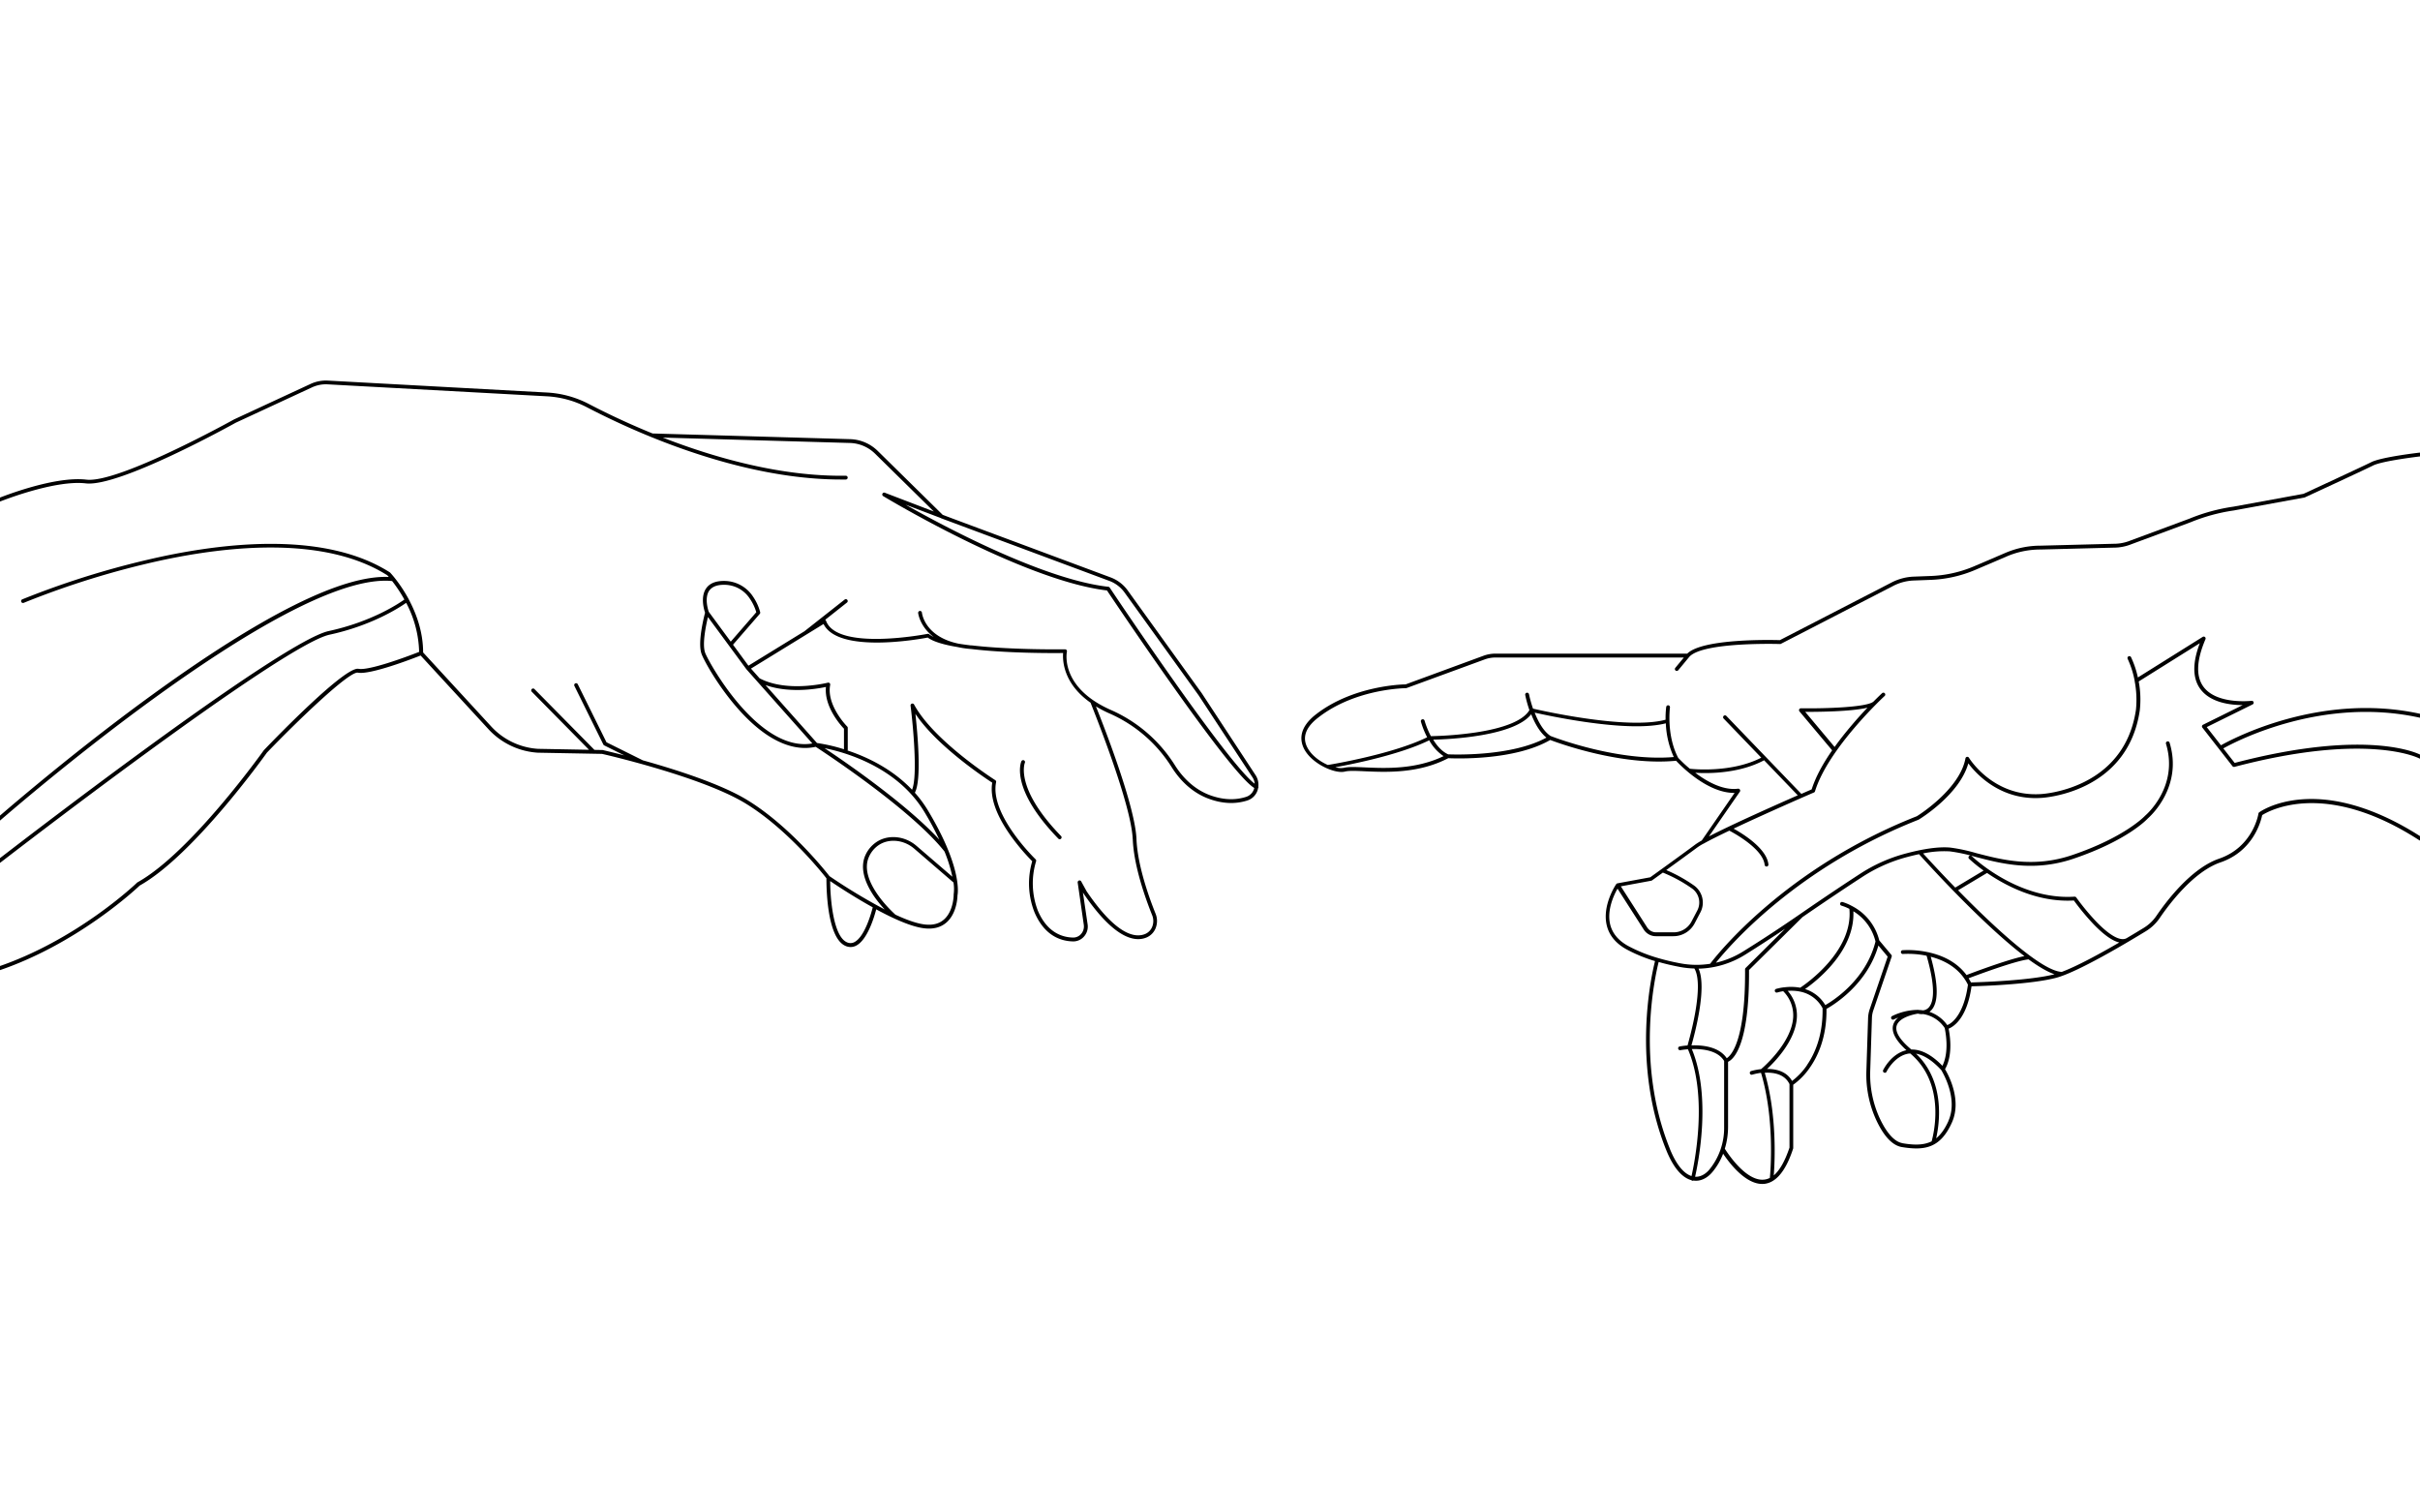 <svg id="Layer_1" data-name="Layer 1" xmlns="http://www.w3.org/2000/svg" viewBox="0 0 1280 800"><title>davids_touch copy</title><path d="M664.17,410.1l-28.53-43.44-39.15-54.34a19.65,19.65,0,0,0-9.08-6.92l-83.5-31.09h0l-5.3-2-34.33-33.78a21.78,21.78,0,0,0-14.69-6.25l-104.43-3c-14.42-5.87-26.2-11.67-33.82-15.66a54,54,0,0,0-22-6l-115.9-6.31a19.39,19.39,0,0,0-9.16,1.76l-40.46,18.76c-.61.33-61,33.86-78.11,31.87-17.65-2.07-46.81,9.88-48,10.39a1,1,0,0,0-.55,1.3A1,1,0,0,0-2,266a1,1,0,0,0,.38-.07c.3-.13,29.91-12.26,47.05-10.25,17.71,2,76.8-30.72,79.24-32.08l40.4-18.73a17.47,17.47,0,0,1,8.21-1.58l115.9,6.32a52,52,0,0,1,21.2,5.78c7.68,4,19.57,9.87,34.13,15.79h0c27.34,11.1,64.13,22.45,100.37,22.45l2.48,0a1,1,0,0,0,1-1,1,1,0,0,0-1-1c-34.44.51-69.63-9.61-96.79-20.18l98.95,2.85a19.76,19.76,0,0,1,13.34,5.68l31.07,30.57L468,260.62a1,1,0,0,0-.87,1.79c.19.11,18.85,11.38,42.69,23.1,21.89,10.77,52.72,24.11,75.69,26.8,2.19,3.27,17.9,26.7,34.66,50.34,23,32.48,37.56,50.67,43.25,54.15-.06.23-.12.45-.2.68a6.41,6.41,0,0,1-4.09,4c-6,1.94-12.59,1.59-19.47-1-7.2-2.75-13.53-8.22-18.28-15.82a76,76,0,0,0-33.81-29.14c-26.83-11.88-23.41-30.11-23.25-30.87a1,1,0,0,0-.21-.85,1,1,0,0,0-.78-.36c-.42,0-28,.42-49.32-2.07l-.08,0-.43,0c-2.27-.27-4.46-.58-6.54-.92-17.78-3.76-19.27-15.82-19.33-16.41a1,1,0,0,0-1.09-.89,1,1,0,0,0-.9,1.09c0,.11.82,7.11,8.18,12.66a12.38,12.38,0,0,1-2.34-1.43,1,1,0,0,0-.83-.21c-.47.1-47.89,9.28-53.75-6.93a1,1,0,0,0-.44-.5L448,318.7a1,1,0,1,0-1.24-1.57L425.48,333.9l-29.62,18.2L387.71,341l14.15-16.3a1,1,0,0,0,.22-.88,26.15,26.15,0,0,0-3.77-8.23,18.27,18.27,0,0,0-15.51-8.31c-4.36,0-7.49,1.32-9.3,3.93-3.14,4.53-1.09,11.36-.57,12.87-.6,2.25-4,15.67-1.9,21.68,1.23,3.52,8.91,17.48,19.74,29.6,17.63,19.72,31.79,21.63,40.67,19.65C436,398,481.78,428,499.57,450.38a76.78,76.78,0,0,1,4.16,13.35l-19-16.35c-6.26-5.39-15.27-6.15-21.44-1.8a16.45,16.45,0,0,0-5.56,6.77c-2.74,6.06-1,13.73,4.91,22.19a64.19,64.19,0,0,0,5.31,6.51,303.54,303.54,0,0,1-29.22-17.63c-1.55-2-20.83-26.51-43.67-40.37C381.14,414.59,357.32,407,340,402.16l-19.22-9.55-15.17-30.68a1,1,0,0,0-1.34-.46,1,1,0,0,0-.45,1.34l15.31,31a1.08,1.08,0,0,0,.45.45l10.63,5.28c-6.85-1.77-11.33-2.79-11.48-2.83l-.2,0-4.12-.08-31.72-32.16a1,1,0,1,0-1.42,1.41l30.28,30.7-27-.5a36.79,36.79,0,0,1-24.75-11.84l-36-39.14c0-10.91-3.62-20.6-7.53-27.94a1,1,0,0,0-.18-.38s0,0,0,0a76.3,76.3,0,0,0-7.2-10.93l-.09-.12c-1.45-1.81-2.41-2.82-2.45-2.87a.86.86,0,0,0-.18-.14c-33.31-21.19-84.39-16.14-121.36-8.17A453.09,453.09,0,0,0,11.81,317a1,1,0,1,0,.78,1.84,451.94,451.94,0,0,1,72.49-22.4c36.57-7.88,87-12.91,119.76,7.84.13.13.41.44.8.89-24.67-1.09-67.1,20.12-126.2,63.11-45.37,33-84.15,67.21-84.54,67.55a1,1,0,0,0-.09,1.42,1,1,0,0,0,.75.33,1,1,0,0,0,.66-.25c1.54-1.36,154.05-135.54,211.18-130a73.66,73.66,0,0,1,6.48,9.79c-3.23,2.3-17.55,11.8-40,16.66C148,339.37,3.54,451.15-2.6,455.9a1,1,0,0,0-.17,1.4,1,1,0,0,0,.79.39,1,1,0,0,0,.61-.21c1.5-1.16,150.2-116.25,175.71-121.78,22.27-4.83,36.73-14.2,40.49-16.84a58.28,58.28,0,0,1,6.86,25.94c-7.74,3.06-26.84,10-32.08,8.95-7.06-1.31-42.88,35.56-50,43l-.1.12c-.38.53-38.42,54-66.78,69.82a1.37,1.37,0,0,0-.21.15c-.31.31-31.95,30.69-74.83,44.9A1,1,0,0,0-2.93,513a1,1,0,0,0,1,.68,1.12,1.12,0,0,0,.31,0c42.12-14,73.52-43.38,75.5-45.27,28.3-15.85,65.78-68.17,67.28-70.29,16.19-16.85,43.53-43.15,48.13-42.33,6.54,1.25,29-7.42,33.19-9.07l35.83,38.92a38.8,38.8,0,0,0,26.13,12.48l34,.63c2.56.58,52.76,12.18,75.68,26.08,22.12,13.42,40.88,37,43,39.73,0,3.56,0,31.09,9.9,35.68a6.79,6.79,0,0,0,2.88.67,6.43,6.43,0,0,0,2.88-.7c6-3,9.63-15.16,10.67-19.22,9,4.88,18.52,9.18,25.29,10,4.89.61,8.9-.44,11.92-3.11,5.45-4.81,5.76-13.19,5.78-14.29.29-1.49,2.26-15.2-15.68-45a62.51,62.51,0,0,0-6.87-9.3c3.66-6.69,1.46-31.1.29-41.71,4.88,7.28,12.74,15.3,23.45,23.91,8,6.43,15.16,11.17,17.19,12.49-1.27,7.58,1.92,16.89,9.5,27.68a110.91,110.91,0,0,0,11.65,13.88,41.61,41.61,0,0,0,1.17,26.92c5.31,12.56,14,15.35,20.42,15.48h.15a7.53,7.53,0,0,0,5.64-2.57,7.94,7.94,0,0,0,1.92-6.43L572.77,472l.24.45c16.25,23.92,27.1,26,33.33,23.45a8.92,8.92,0,0,0,5-5.22,10.21,10.21,0,0,0-.09-7.3c-3.55-8.82-9.59-25.7-10.14-39.57-.7-17.3-16.85-58.7-21.44-70.17a60,60,0,0,0,7.1,3.7,73.84,73.84,0,0,1,32.92,28.37c5,8,11.65,13.73,19.27,16.63,7.31,2.78,14.31,3.14,20.79,1.06a8.39,8.39,0,0,0,5.37-5.26,8.3,8.3,0,0,0,.33-1.28,1.22,1.22,0,0,0,.12-.19,1.08,1.08,0,0,0,0-.64A9.2,9.2,0,0,0,664.17,410.1Zm-289-97.72c1.41-2,4-3.06,7.65-3.06a16.14,16.14,0,0,1,13.83,7.4,24.84,24.84,0,0,1,3.37,7.11l-13.51,15.56-11.62-15.78C374.55,322.68,372.47,316.25,375.15,312.38Zm-2.24,32.76c-1.59-4.54.49-14.47,1.52-18.76L394.8,354l0,0,0,0,34.87,39.24C401.14,398.17,374.58,349.88,372.91,345.14Zm73.47,40.28V396.3A90.32,90.32,0,0,0,432.13,393l-27.24-30.66c7.06,2.55,14.79,2.82,20.44,2.52a77.32,77.32,0,0,0,11.53-1.51C435.85,373.78,444.61,383.56,446.38,385.42Zm5.45,112.93a4.44,4.44,0,0,1-4,0c-7.12-3.3-8.7-22.94-8.75-32.32,3.55,2.4,12.56,8.37,22.53,13.89C460.78,483.13,457.34,495.62,451.83,498.35Zm52.57-25.13a1.64,1.64,0,0,0,0,.22c0,.09-.06,8.45-5.11,12.9-2.57,2.28-6,3.16-10.34,2.62s-9.63-2.51-15.34-5.15c-1.6-1.43-19.73-18-14-30.64a14.57,14.57,0,0,1,4.89-6c5.43-3.82,13.41-3.12,19,1.68l20.8,17.93A21.57,21.57,0,0,1,504.4,473.22Zm-7.56-29.08c-17.37-18.87-49.54-41-60.72-48.41,10.88,2.17,38.42,9.85,52.87,33.85A164,164,0,0,1,496.84,444.14Zm102.29-.24c.57,14.17,6.68,31.3,10.28,40.24a8.19,8.19,0,0,1,.08,5.85,6.93,6.93,0,0,1-3.89,4.06c-5.56,2.23-15.43.11-30.88-22.63l-2.86-5.21a1,1,0,0,0-1.19-.47,1,1,0,0,0-.67,1.09l3.23,22.36a6,6,0,0,1-1.44,4.82,5.47,5.47,0,0,1-4.25,1.89c-5.79-.12-13.73-2.69-18.63-14.27a40.31,40.31,0,0,1-.91-26.11,1,1,0,0,0-.26-1c-.24-.23-24.42-23.68-20.89-40.82a1,1,0,0,0-.45-1.05c-.32-.21-32.58-20.75-42.93-40a1,1,0,0,0-1.87.6c1.32,10.37,3.85,37.34.79,44.48-10.54-11.11-23.8-17.35-34.12-20.77a1,1,0,0,0,.11-.44V385a1,1,0,0,0-.29-.71c-.11-.11-11.1-11.24-9-22.05a1,1,0,0,0-.3-.91,1,1,0,0,0-.93-.24c-.22.05-21.41,5.41-36.09-2.3l-4.58-5.15,38.39-23.59c7.67,15.63,50,8.16,55.1,7.18,3,2.22,8.74,3.84,15.71,5a50.19,50.19,0,0,0,7.26,1.05c19.13,2.3,43,2.19,48.64,2.12-.3,3.86,0,16.09,14.52,26.29C578.35,375.64,598.38,425.18,599.13,443.9Zm22.71-82.4c-18-25.34-34.73-50.44-34.9-50.69a1,1,0,0,0-.72-.44c-22.73-2.52-53.59-15.88-75.47-26.65-12.78-6.28-24.07-12.43-31.81-16.79L497.58,274a2.26,2.26,0,0,0,.2.13l5.39,2h0l83.52,31.1a17.49,17.49,0,0,1,8.15,6.21L634,367.8l28.51,43.4a7.11,7.11,0,0,1,1.12,3.33C659.23,411.25,648.29,398.81,621.84,361.5Z"/><path d="M542.07,403.47a1,1,0,0,0-.5-1.32,1,1,0,0,0-1.32.5c-.27.58-6.18,14.5,19.59,41a1,1,0,0,0,1.43-1.39C536.64,416.93,542,403.65,542.07,403.47Z"/><path d="M1280.54,442.6c-15.59-10.07-39.21-21.67-63.19-19.79-14.45,1.15-22.08,6.61-22.4,6.85a1,1,0,0,0-.4.66c0,.18-2.77,17.65-20.82,23.86-14.85,5.1-28.12,22.83-33.13,30.21a22,22,0,0,1-6.79,6.44c-2.33,1.42-5.41,3.29-8.92,5.36h0c-3.16,1.9-8.89-1.2-16.12-8.7a125.45,125.45,0,0,1-10.59-12.8,1,1,0,0,0-.88-.42c-30.06,2-54.18-21.24-54.42-21.47a1,1,0,1,0-1.4,1.43,75.4,75.4,0,0,0,7.7,6.24l-15,9c-8.09-8.32-14.46-15.27-17-18.06a53.55,53.55,0,0,1,14.13-1.09,87.52,87.52,0,0,1,13.35,2.84c13.85,3.64,31.09,8.16,52.18,1,27.91-9.48,38.41-20.39,39.27-21.33,1.16-1,18.57-16.63,11.44-40a1,1,0,0,0-1.24-.66,1,1,0,0,0-.67,1.24c6.93,22.7-10.68,37.74-10.86,37.88l-.11.1c-.1.11-10.47,11.31-38.48,20.83-20.51,7-37.43,2.53-51-1a88.67,88.67,0,0,0-13.68-2.91c-6.08-.54-14.39.62-24.69,3.46a83.19,83.19,0,0,0-23.19,10.56c-6.74,4.38-17.69,11.62-31.57,21.2-9.93,6.85-20,13.47-30,19.68a47,47,0,0,1-14.47,6c7.66-9.56,43.06-50.39,107.17-75.64l.15-.08c.92-.55,21.59-13.27,26.18-29.73,3.95,5.29,16.72,19.64,38.41,18.28.46,0,45.78-2.2,52.29-46.31a51.61,51.61,0,0,0-.57-15.28l32.32-20.24c-4,10.52-3.87,18.7.36,24.34,5.41,7.23,16.07,8.39,22.33,8.39l-21,10.4a1,1,0,0,0-.54.67,1.05,1.05,0,0,0,.19.84l15.92,20.39a1,1,0,0,0,.79.39,1.09,1.09,0,0,0,.25,0c70.29-18.51,97.39-4.68,97.66-4.54a1,1,0,1,0,.94-1.76c-1.1-.6-27.74-14.3-98.47,4.2l-6-7.68c7.17-4,52.53-27.55,103.78-16.27a1,1,0,0,0,.43-2c-52.58-11.58-99,13-105.46,16.63l-7.52-9.63,24.27-12a1,1,0,0,0,.52-1.19,1,1,0,0,0-1.08-.7c-.18,0-18.3,2.11-25.38-7.36-4.14-5.54-3.79-14,1-25.23a1,1,0,0,0-1.45-1.24l-34.3,21.47a50.75,50.75,0,0,0-3.57-10.63,1,1,0,1,0-1.81.84,49.06,49.06,0,0,1,3.67,11.5,1.29,1.29,0,0,0,0,.19,52.09,52.09,0,0,1,.69,15.18c-6.27,42.46-50,44.6-50.42,44.61-25.2,1.55-37.79-19-37.91-19.22a1,1,0,0,0-1.85.33c-3,16.19-24.3,29.72-25.7,30.59-70.17,27.66-106.21,73.9-109.34,78.05a45.9,45.9,0,0,1-15.42-.17,116.78,116.78,0,0,1-12.39-2.94h0a80.22,80.22,0,0,1-15.52-6.29c-5.18-2.84-8.4-6.68-9.55-11.42-1.85-7.67,2.11-15.79,3.89-18.91l13.87,21.63a7.6,7.6,0,0,0,6.45,3.52h9.2a12.7,12.7,0,0,0,11.26-6.78l3-5.72a11.11,11.11,0,0,0-3.56-14.49l-.19-.13a79.56,79.56,0,0,0-14.26-7.86c5.31-3.84,12.19-8.83,16.47-12a30.12,30.12,0,0,1,3.26-2l.06,0c3.23-1.81,8.06-4.22,13.58-6.85,2.74,1.43,17.84,9.73,18.68,18.08a1,1,0,0,0,1,.89h.1a1,1,0,0,0,.89-1.1c-.85-8.47-13.63-16.29-18.42-18.94,18.16-8.57,42.14-19,42.5-19.11a1,1,0,0,0,.56-.62c7-22.83,36.54-50.17,36.84-50.44a1,1,0,0,0,.06-1.42,1,1,0,0,0-1.41-.06s-1.8,1.66-4.52,4.4h0c-3.09,3-24.67,3.79-38.41,3.6a1,1,0,0,0-.92.57,1,1,0,0,0,.14,1.07l17.29,20.59c-5.23,7.55-8.86,14.46-10.83,20.66l-5.46,2.38-39.68-41.25a1,1,0,0,0-1.41,0,1,1,0,0,0,0,1.42l19.9,20.68c-15.45,7.92-35.06,6.16-37.78,5.86a68.73,68.73,0,0,1-6.17-5.78c-6.31-12-4.37-26.51-4.35-26.65a1,1,0,0,0-.86-1.13,1,1,0,0,0-1.12.85,47.35,47.35,0,0,0-.34,6.77c-20.08,5.42-64.88-4.65-70.12-5.86a64.24,64.24,0,0,1-2.12-7.6,1,1,0,0,0-2,.38,63.13,63.13,0,0,0,2.21,8c-3.15,5.42-13,9.52-28.7,11.86a191.66,191.66,0,0,1-23.4,1.92,44.59,44.59,0,0,1-3.35-8.21,1,1,0,0,0-1.23-.7,1,1,0,0,0-.7,1.23,45.32,45.32,0,0,0,3.3,8.26c-18.1,8.87-49.6,14.18-52.55,14.66-4.33-1.91-8.91-5.26-11-9.6-2.55-5.28-.55-10.5,6-15.52C717,364.16,743.37,364,743.63,364a.94.94,0,0,0,.34-.07l41.36-15.15a16.54,16.54,0,0,1,5.7-1h99.6l-4.51,5.46a1,1,0,0,0,.13,1.41,1,1,0,0,0,.64.22,1,1,0,0,0,.77-.36l5.84-7.07c7.17-8.07,47.64-6.81,48-6.8a.84.84,0,0,0,.49-.11l59.42-30.65a25.83,25.83,0,0,1,10.79-2.83l8.93-.34a66.59,66.59,0,0,0,23.88-5.38l16.35-7a45,45,0,0,1,17.89-3.67h0l38.74-1h0a25,25,0,0,0,9.54-1.88l31.19-11.57a96.47,96.47,0,0,1,22.74-6.2l37.42-6.86a1.09,1.09,0,0,0,.24-.07c.3-.15,30.93-14.29,36.09-16.87,5-2.48,24.6-4.77,24.8-4.8a1,1,0,0,0-.23-2c-.83.09-20.16,2.35-25.46,5-5,2.48-33.86,15.83-35.93,16.79L1181.25,268a97.67,97.67,0,0,0-23.14,6.31l-31.2,11.57a23.18,23.18,0,0,1-8.84,1.74h0l-38.74,1h0a47.09,47.09,0,0,0-18.65,3.83l-16.35,7a64.6,64.6,0,0,1-23.16,5.21l-8.93.34a27.78,27.78,0,0,0-11.64,3.05l-59.18,30.54c-3.81-.12-40.81-1-49,7.14H791a18.32,18.32,0,0,0-6.39,1.14L743.45,362c-2.42,0-28,.85-47.31,15.78-9.16,7.06-8.61,13.67-6.53,18,2.28,4.7,7.37,8.5,12.29,10.64l.17.07c3.57,1.53,7,2.18,9.25,1.63s5.95-.38,10.71-.16c11.27.49,28.26,1.25,44-6.93,3.53.17,35,1.37,53.92-9.64,4.29,1.63,37.47,13.81,66.58,11,2.43,2.6,16.5,17,30.62,17h.33l-17.38,25.18a33.78,33.78,0,0,0-3.35,2.08c-7.28,5.44-22.09,16.08-23.9,17.38l-17.35,3.2h0a.51.51,0,0,0-.17.07.62.62,0,0,0-.19.07h0a.74.74,0,0,0-.13.12,1.14,1.14,0,0,0-.15.16h0c-.31.45-7.54,11.25-5,21.82,1.28,5.32,4.83,9.59,10.53,12.71a80.36,80.36,0,0,0,15,6.17c-1.83,7.2-12.56,54.23,5.94,100,4.53,11.2,9.56,14.88,13.28,15.88a1.06,1.06,0,0,0,.47.3l.25,0a.91.91,0,0,0,.4-.1,9.63,9.63,0,0,0,1.31.1c3.12,0,6.16-1.6,8.7-4.61a34.1,34.1,0,0,0,5.67-9.69c3,4.5,11.53,16,20.68,16q.6,0,1.2-.06a10.76,10.76,0,0,0,4-1.32l.14-.08c4.4-2.51,8.08-8.28,11-17.23a1.12,1.12,0,0,0,.05-.31V573.76a36.63,36.63,0,0,0,8.85-9.13c4.12-5.89,8.94-16,8.74-31,3.43-1.89,21.5-12.72,27.46-33.51l4.91,5.88-9.51,27.84a16,16,0,0,0-.85,4.66l-.9,27.85a57.38,57.38,0,0,0,5.37,26.41c4,8.45,8.53,13.14,13.37,13.95,12.16,2,20.39.55,26.47-12.91,5.43-12-1.86-25.36-3.63-28.29,1.2-1.94,4.4-8.58,1.92-21.41,2.61-1.06,9.76-5.47,12.1-22.41,5.22-.13,31.84-1,45-4.56,11.37-3.09,36.75-18.19,47.14-24.54a24,24,0,0,0,7.4-7c4.9-7.21,17.85-24.54,32.13-29.44,17.55-6,21.49-22.1,22.07-25,3.36-2.15,33-19.1,83,13.22a1,1,0,1,0,1.08-1.68ZM954.82,376.53c6.51,0,24.07-.09,32.94-2.21-2.43,2.54-5.22,5.58-8.11,9q-5.22,6.11-9.28,11.77Zm-232.7,29.38c-4.93-.22-8.82-.4-11.29.22a10.17,10.17,0,0,1-4.51-.31c9.45-1.72,34.26-6.71,49.63-14.26a23.68,23.68,0,0,0,7.6,8.38C748.75,407.07,732.81,406.38,722.12,405.91ZM766,399c-3.34-1.48-6-4.56-7.93-7.77,8.18-.19,42.66-1.68,51.83-13.45,1.77,4.51,4.4,9.43,8.05,12.37C799.45,400.27,768.63,399.09,766,399Zm54.27-9.63c-3.89-2.48-6.68-7.69-8.54-12.44,4,.9,14.36,3.13,26.22,4.86,19.56,2.86,34.06,3.12,43.15.8a47.23,47.23,0,0,0,4.21,17.83C855.73,402.93,822.16,390.07,820.29,389.34Zm100,29.36a1,1,0,0,0,0-1.08,1,1,0,0,0-1-.48c-8,1-16.43-3.77-22.61-8.43,1.4.09,3.18.16,5.23.16,8.08,0,20.45-1.1,31.1-6.72l.07-.06,17.83,18.54c-12,5.28-34.82,15.42-47,21.74ZM873.4,465.84a1.18,1.18,0,0,0,.4-.17l5.73-4.13a76.89,76.89,0,0,1,15.06,8.15l.19.13a9.11,9.11,0,0,1,2.9,11.89l-3,5.72a10.71,10.71,0,0,1-9.49,5.71H876a5.63,5.63,0,0,1-4.77-2.6l-13.93-21.73ZM1051,461.73c9.92,6.82,26.69,15.66,45.92,14.57a126.28,126.28,0,0,0,10.43,12.56c5.39,5.59,9.94,8.81,13.6,9.65-10.09,5.85-22.34,12.55-30.43,15.56-11-.47-36.73-24.66-54.83-43.17Zm-8.5,57.92a24.87,24.87,0,0,0-1.26-2.21c2-.76,24.49-9.26,31.71-10,5.18,3.76,9.9,6.58,13.74,7.88C1073.49,518.7,1046.79,519.53,1042.46,519.65ZM923.19,504.88c7-4.36,14-8.93,21-13.63L923.3,512a1,1,0,0,0-.29.72c.27,38.23-7.51,45.65-9.69,47-4.07-6.07-12.7-7-18.67-6.78,1.72-6,8.34-30.55,3.77-40.58A48.57,48.57,0,0,0,923.19,504.88Zm-40,102.62c-18.22-45.07-7.72-91.41-5.88-98.68q5.47,1.57,11.61,2.7a48.44,48.44,0,0,0,7.28.75c2.33,3.81,2.47,12,.39,23.64-1.42,7.9-3.44,15-4,17.07a37.89,37.89,0,0,0-4.16.52,1,1,0,0,0-.8,1.17,1,1,0,0,0,1.17.79c.06,0,1.64-.3,4-.47,10.71,24.92,3.44,60.26,1.89,67.06C891.42,621,887.18,617.46,883.16,607.5Zm21,11.06c-2.26,2.68-4.94,4-7.61,3.87,1.62-7.1,8.76-42.23-1.73-67.55,5.67-.16,13.73.71,17.09,6.3v34.87A34.82,34.82,0,0,1,904.18,618.56Zm34,3.2c.57-7.33,1.79-32-4.78-54.34,4.65-.27,10.5.63,13.1,6V607C944.11,614.14,941.33,619.08,938.13,621.76Zm17.59-58.36a35.67,35.67,0,0,1-7.91,8.35c-2.94-5.14-8.48-6.38-13.22-6.34,4.49-4.17,15.1-15.21,15.76-27.21a19.71,19.71,0,0,0-4.84-14.1,25.67,25.67,0,0,1,3.82,0,21.52,21.52,0,0,1,2.74.39h0A17.15,17.15,0,0,1,964,533.26C964.3,547.88,959.67,557.72,955.72,563.4Zm9.68-31.75a18.91,18.91,0,0,0-10.72-8.5,80.13,80.13,0,0,0,12.81-11.28c8.83-9.7,13.21-20,12.74-29.87A25.73,25.73,0,0,1,992,498C986.87,518.49,969.36,529.41,965.4,531.65Zm40.82,73c-4.1-.68-8.21-5.11-11.89-12.83a55.26,55.26,0,0,1-5.18-25.48l.9-27.86a13.86,13.86,0,0,1,.74-4.08l9.7-28.37a1,1,0,0,0-.18-1l-6.37-7.62a28.09,28.09,0,0,0-14.22-18.07.89.89,0,0,0-.36-.19,25.86,25.86,0,0,0-4.89-2.05,1,1,0,1,0-.5,1.94,23.23,23.23,0,0,1,4.16,1.7c2.09,22.49-23.18,39.8-26,41.69a27.85,27.85,0,0,0-8.58-.18.55.55,0,0,0-.18,0,28.14,28.14,0,0,0-4,.81,1,1,0,0,0-.65,1.26,1,1,0,0,0,1.26.65,23.06,23.06,0,0,1,3.14-.69,18.06,18.06,0,0,1,5.29,13.71c-.78,14-16.84,27.38-17,27.51l0,0a31.53,31.53,0,0,0-5.2,1,1,1,0,1,0,.61,1.9,30.47,30.47,0,0,1,4.57-.95c7.26,24.32,5.06,51.57,4.68,55.58a8.81,8.81,0,0,1-3,.9c-9.49,1.08-19.23-13.78-20.83-16.33a40,40,0,0,0,1.72-11.71V561.61c2.88-1.31,11.3-8.57,11.08-48.53l28.28-28c13.84-9.54,24.74-16.75,31.46-21.12a81.25,81.25,0,0,1,22.64-10.31c2.64-.73,5.16-1.34,7.55-1.85,4,4.48,33.37,36.92,55.74,53.92-9.21,1.82-29.41,9.53-30.34,9.89a1.13,1.13,0,0,0-.26.16c-5.25-7.13-13.06-10.48-19.86-12a1,1,0,0,0-.49-.11,50.88,50.88,0,0,0-13.47-1.07,1,1,0,0,0-.91,1.09,1,1,0,0,0,1.09.9,48.13,48.13,0,0,1,12.5.94c5.28,18.4,3.43,25.17.92,27.59a4.73,4.73,0,0,1-2.83,1.3,21.28,21.28,0,0,0-2.22-.2h0a1,1,0,0,0-.45-.05l-.26,0a31.61,31.61,0,0,0-13.44,3.29,1,1,0,0,0,1,1.76,24.13,24.13,0,0,1,2.3-1,7.74,7.74,0,0,0-2.69,3.85c-1.08,3.77,1.3,8.28,7,13.42-7.93,1.78-12.09,10.07-12.27,10.44a1,1,0,1,0,1.79.88c0-.09,4.24-8.45,11.78-9.54.23,0,.45,0,.68-.07,19.18,16.07,12.33,43,11.35,46.5C1017.42,605.8,1012.43,605.72,1006.22,604.68Zm24.32-11.75c-1.94,4.28-4.07,7.23-6.52,9.18,1.71-7.48,5.07-29.77-10.63-44.76,4.23.76,8.7,3.66,13.36,8.71C1027.44,567.15,1035.9,581.05,1030.54,592.93Zm-3.18-29.13c-5.67-5.86-11.19-8.75-16.44-8.64-6-5-8.72-9.35-7.81-12.54,1.34-4.69,9.86-6.22,11.28-6.45a7.84,7.84,0,0,0,2.76.23,16.89,16.89,0,0,1,11.4,7.38C1030.89,555.19,1028.55,561.51,1027.36,563.8Zm2.52-21.58a19,19,0,0,0-9.42-7,5.43,5.43,0,0,0,.76-.62c4.14-4,4.11-13.56-.06-28.53,7.23,1.88,15.3,6,19.67,14.8C1038.93,535.42,1033.15,541.05,1029.88,542.22Z"/></svg>